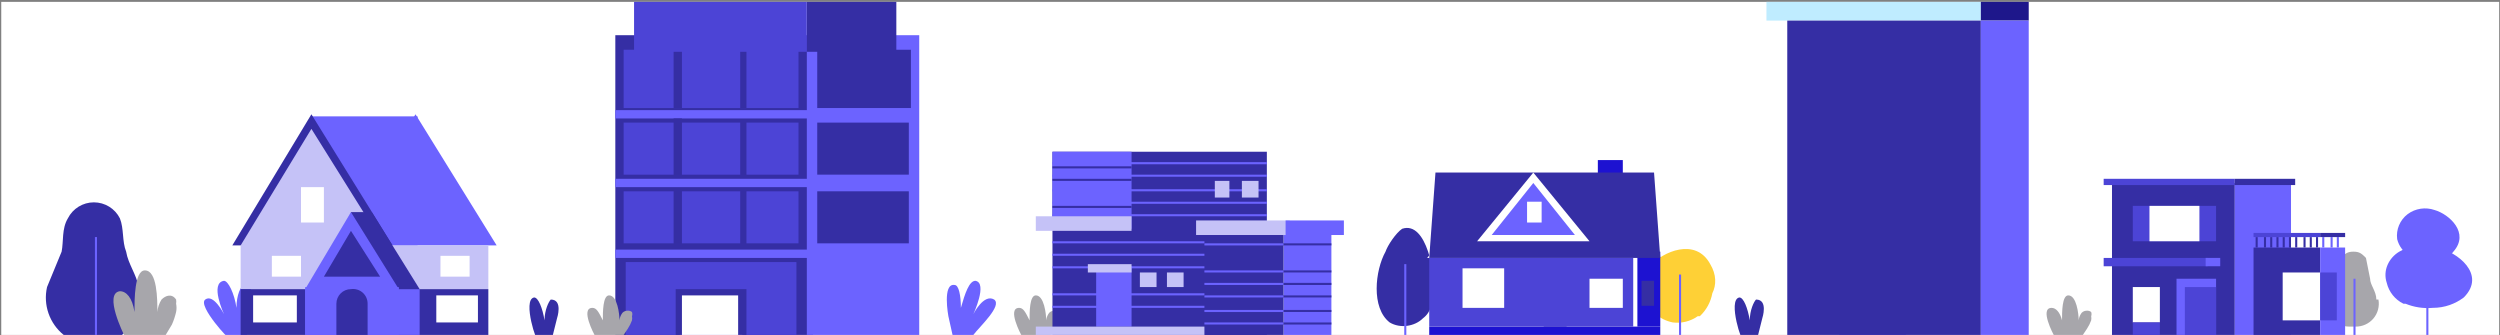 <svg width="1201" height="161" viewBox="0 0 1201 161" fill="none" xmlns="http://www.w3.org/2000/svg">
<rect x="0" y="0" width="1201" height="161" fill="#808080" stroke="none"/>
<g clip-path="url(#clip0_12_9502)">
<rect width="1200" height="160" transform="translate(0.6 0.9)" fill="white"/>
<path d="M883.6 144.9H915.6V160.9H883.6" fill="#6C63FF"/>
<path d="M741.6 134.9H752.6V156.9H741.6" fill="#352EA4"/>
<path d="M295.6 16.9H390.6V160.9H295.6" fill="#352EA4"/>
<path d="M98.6 143.9C102.6 140.9 107.6 150.9 107.6 150.9C107.6 150.9 100.6 135.9 107.6 134.9C109.6 134.9 112.6 140.9 113.6 147.9C113.6 141.9 115.6 136.9 117.6 136.9C123.6 135.9 119.6 151.9 119.6 151.9L118.6 160.9H108.6C111.6 164.9 94.6 146.9 98.6 143.9Z" fill="#6C63FF"/>
<path d="M904.6 127.9C910.6 127.9 915.6 133.9 915.6 140.9V144.9H885.6V127.9" fill="white"/>
<path d="M767.6 76.9H779.6V98.9H767.6" fill="#1D12D1"/>
<path d="M387.6 16.9H441.6V160.9H387.6M295.6 52.9H387.6V56.9H295.6M295.6 85.9H387.6V89.9H295.6M295.6 119.9H387.6V123.9H295.6" fill="#6C63FF"/>
<path d="M815.6 151.9H816.6C819.727 148.971 821.83 145.115 822.6 140.9C824.6 136.9 824.6 131.9 821.6 126.9C814.6 113.9 798.6 120.9 792.6 127.9C789.12 132.067 787.99 137.715 789.6 142.9C791.883 149.048 797.175 153.584 803.6 154.9C807.835 155.442 812.119 154.372 815.6 151.9Z" fill="#FED036"/>
<path d="M885.6 127.9C878.813 128.424 873.58 134.094 873.6 140.9V144.9H898.6V140.9C898.6 133.725 892.775 127.9 885.6 127.9ZM848.6 0.9H951.6V9.9H848.6" fill="#BFECFF"/>
<path d="M711.6 126.9H713.6V149.9H711.6" fill="#C0E7FA"/>
<path d="M299.6 23.9H383.6V51.9H299.6M299.6 58.9H383.6V83.9H299.6M299.6 91.9H383.6V116.9H299.6M300.6 125.9H382.6V160.9H300.6" fill="#4C44D6"/>
<path d="M806.6 131.9H807.6V160.9H806.6" fill="#6C63FF"/>
<path d="M951.6 0.9H974.6V9.9H951.6" fill="#1E178B"/>
<path d="M701.6 138.9V136.9H724.6V138.9" fill="#C0E7FA"/>
<path d="M355.6 18.9H358.6V51.9H355.6M323.6 18.9H327.6V51.9H323.6M355.6 57.9H358.6V84.9H355.6M323.6 56.9H327.6V84.9H323.6M355.6 90.9H358.6V117.9H355.6M323.6 90.9H327.6V117.9H323.6M392.6 91.9H436.6V116.9H392.6M392.6 58.9H436.6V83.9H392.6M392.6 23.9H437.6V51.9H392.6" fill="#352EA4"/>
<path d="M508.6 149.9C507.6 148.9 504.6 148.9 503.6 150.9C503.042 151.811 502.7 152.837 502.6 153.9C502.6 150.9 501.6 141.9 497.6 141.9C494.6 141.9 494.6 149.9 494.6 153.9C492.6 149.9 491.6 147.9 489.6 147.9C483.6 147.9 490.6 160.9 490.6 160.9H504.6L506.6 157.9C507.422 156.65 508.093 155.308 508.6 153.9C508.735 153.24 508.735 152.56 508.6 151.9C508.829 151.253 508.829 150.547 508.6 149.9Z" fill="#A7A6AB"/>
<path d="M1014.6 87.9H1073.6V160.9H1014.6" fill="#352EA4"/>
<path d="M736.6 120.9H786.6V124.9H736.6" fill="white"/>
<path d="M326.6 160.9V140.9H356.6V160.9H326.6Z" fill="white"/>
<path d="M256.6 142.9C258.6 142.9 260.6 147.9 261.6 153.9C261.6 148.9 263.6 144.9 264.6 143.9C270.6 143.9 267.6 152.9 267.6 152.9L265.6 160.9H257.6C258.6 166.9 250.6 143.9 256.6 142.9ZM835.6 142.9C837.6 142.9 839.6 147.9 840.6 153.9C840.6 148.9 842.6 144.9 843.6 143.9C849.6 143.9 846.6 152.9 846.6 152.9L844.6 160.9H836.6C837.6 166.9 829.6 143.9 835.6 142.9ZM688.6 138.9C689.6 132.9 685.6 105.9 673.6 109.9C670.6 111.9 666.6 117.9 665.6 120.9C660.6 129.9 658.6 147.9 667.6 154.9C672.6 157.9 679.6 156.9 683.6 152.9C687.6 149.9 688.6 144.9 688.6 138.9Z" fill="#352EA4"/>
<path d="M1073.6 87.9H1100.6V160.9H1073.6" fill="#6C63FF"/>
<path d="M737.6 121.9V156.9H734.6V121.9M758.6 120.9V156.9H755.6V120.9M786.6 121.9V156.9H783.6V121.9" fill="white"/>
<path d="M358.6 160.9H354.6V141.9H327.6V160.9H324.6V138.9H358.6V160.9Z" fill="#352EA4"/>
<path d="M674.6 126.9H675.6V160.9H674.6" fill="#6C63FF"/>
<path d="M1082.6 118.9H1114.6V160.9H1082.6" fill="#352EA4"/>
<path d="M713.6 93.9L737.6 121.9H689.6L713.6 93.9Z" fill="#4C44D6"/>
<path d="M477.6 143.9C472.6 140.9 467.6 150.9 467.6 150.9C467.6 150.9 474.6 135.9 468.6 134.9C465.6 134.9 463.6 140.9 461.6 147.9C461.6 141.9 460.6 136.9 458.6 136.9C452.6 135.9 455.6 151.9 455.6 151.9L457.6 160.9H467.6C470.6 156.9 481.6 146.9 477.6 143.9Z" fill="#6C63FF"/>
<path d="M1141.6 143.9C1141.6 139.9 1138.6 136.9 1138.6 133.9L1136.6 123.9C1134.6 121.9 1133.6 120.9 1130.6 120.9C1127.6 120.9 1126.6 121.9 1124.6 123.9L1123.6 133.9L1119.6 143.9C1117.6 150.9 1121.6 156.9 1128.6 156.9H1131.6C1134.9 156.955 1138.05 155.526 1140.18 153.007C1142.31 150.488 1143.2 147.145 1142.6 143.9H1141.6Z" fill="#A7A6AB"/>
<path d="M1114.6 118.9H1126.6V160.9H1114.6" fill="#6C63FF"/>
<path d="M740.6 123.9H685.6L713.6 90.9M693.6 120.9H733.6L713.6 96.9" fill="white"/>
<path d="M1004.6 149.9C1003.6 148.9 1000.6 148.9 999.6 150.9C999.042 151.811 998.7 152.837 998.6 153.9C998.6 150.9 997.6 141.9 993.6 141.9C990.6 141.9 990.6 149.9 990.6 153.9C989.6 149.9 987.6 147.9 985.6 147.9C979.6 147.9 986.6 160.9 986.6 160.9H1000.6L1002.6 157.9C1003.42 156.65 1004.09 155.308 1004.6 153.9C1004.73 153.24 1004.73 152.56 1004.6 151.9C1004.83 151.253 1004.83 150.547 1004.6 149.9Z" fill="#A7A6AB"/>
<path d="M1130.6 133.9H1131.6V160.9H1130.6M199.6 54.9L161.6 117.9H238.6L199.6 54.9Z" fill="#6C63FF"/>
<path d="M1024.6 98.9H1064.6V115.9H1024.6" fill="#4C44D6"/>
<path d="M709.6 104.9H717.6V116.9H709.6" fill="white"/>
<path d="M1154.6 145.9H1155.6C1159.71 147.59 1164.17 148.275 1168.6 147.9C1174.6 147.9 1179.6 145.9 1183.6 142.9C1194.6 131.9 1180.6 120.9 1170.6 118.9C1164.6 116.9 1157.6 117.9 1152.6 120.9C1147.6 123.9 1144.6 129.9 1146.6 135.9C1147.64 140.262 1150.57 143.93 1154.6 145.9Z" fill="#6C63FF"/>
<path d="M149.6 55.9H200.6V117.9H149.6" fill="#6C63FF"/>
<path d="M1032.6 98.9H1056.6V115.9H1032.6M1096.6 130.9H1114.6V153.9H1096.6" fill="white"/>
<path d="M786.6 120.9H797.6V156.9H786.6" fill="#1D12D1"/>
<path d="M1157.6 122.9L1158.6 123.9C1161.78 125.125 1165.24 125.47 1168.6 124.9C1172.6 124.9 1176.6 123.9 1178.6 120.9C1186.6 111.9 1176.6 102.9 1169.6 100.9C1165.2 99.363 1160.33 100.113 1156.6 102.9C1152.91 105.72 1151 110.294 1151.6 114.9C1152.45 118.26 1154.61 121.14 1157.6 122.9Z" fill="#6C63FF"/>
<path d="M149.6 54.9L111.6 117.9H188.6L149.6 54.9Z" fill="#352EA4"/>
<path d="M1114.6 130.9H1122.6V153.9H1114.6" fill="#4C44D6"/>
<path d="M788.6 134.9H794.6V146.9H788.6" fill="#352EA4"/>
<path d="M1165.6 123.9H1166.6V160.9H1165.6" fill="#6C63FF"/>
<path d="M149.6 61.9L115.6 117.9H184.6L149.6 61.9ZM115.6 117.9H184.6V138.9H115.6" fill="#C5C2F7"/>
<path d="M1024.6 137.9H1037.6V154.9H1024.6" fill="white"/>
<path d="M686.6 156.9H797.6V160.9H686.6" fill="#1D12D1"/>
<path d="M66.6 137.9C65.6 131.9 61.6 126.9 60.6 120.9C58.6 115.9 59.6 109.9 57.6 104.9C55.22 100.181 50.385 97.205 45.1 97.205C39.815 97.205 34.98 100.181 32.6 104.9C29.6 109.9 30.6 115.9 29.6 120.9L22.6 137.9C20.656 146.465 23.761 155.39 30.6 160.9H58.6C65.439 155.39 68.544 146.465 66.6 137.9Z" fill="#352EA4"/>
<path d="M165.6 117.9H234.6V138.9H165.6" fill="#C5C2F7"/>
<path d="M1024.6 154.9H1037.6V160.9H1024.6" fill="#4C44D6"/>
<path d="M505.6 72.9H608.6V160.9H505.6" fill="#352EA4"/>
<path d="M45.6 113.9H46.6V160.9H45.6" fill="#6C63FF"/>
<path d="M130.6 122.9H144.6V132.9H130.6M211.6 122.9H225.6V132.9H211.6" fill="white"/>
<path d="M1045.6 133.9H1064.6V160.9H1045.6" fill="#6C63FF"/>
<path d="M505.6 146.9H608.6V147.9H505.6M505.6 140.9H608.6V141.9H505.6M505.6 134.9H608.6H505.6ZM505.6 127.9H608.6V128.9H505.6M505.6 121.9H608.6V122.9H505.6M505.6 115.9H608.6V116.9H505.6M505.6 109.9H608.6H505.6ZM505.6 102.9H608.6V103.9H505.6M505.6 96.9H608.6V97.9H505.6M505.6 90.9H608.6V91.9H505.6M505.6 83.9H608.6V84.9H505.6M505.6 77.9H608.6V78.9H505.6M616.6 106.9H639.6V160.9H616.6" fill="#6C63FF"/>
<path d="M303.6 149.9C302.6 148.9 299.6 148.9 298.6 150.9C298.042 151.811 297.7 152.837 297.6 153.9C297.6 150.9 296.6 141.9 292.6 141.9C289.6 141.9 289.6 149.9 289.6 153.9C287.6 149.9 286.6 147.9 284.6 147.9C278.6 147.9 285.6 160.9 285.6 160.9H299.6L301.6 157.9C302.422 156.65 303.093 155.308 303.6 153.9C303.735 153.24 303.735 152.56 303.6 151.9C303.829 151.253 303.829 150.547 303.6 149.9ZM84.6 143.9C82.6 140.9 79.6 141.9 77.6 143.9C76.45 145.705 75.763 147.766 75.6 149.9C75.6 143.9 75.6 129.9 69.6 129.9C64.6 129.9 64.6 143.9 64.6 149.9C63.6 142.9 60.6 139.9 57.6 139.9C49.6 140.9 59.6 160.9 59.6 160.9H79.6L82.6 155.9C83.452 153.967 84.121 151.958 84.6 149.9C84.869 148.58 84.869 147.22 84.6 145.9C84.712 145.238 84.712 144.562 84.6 143.9Z" fill="#A7A6AB"/>
<path d="M115.6 138.9H234.6V160.9H115.6" fill="#352EA4"/>
<path d="M1049.6 137.9H1064.6V160.9H1049.6M1010.6 123.9H1060.6V127.9H1010.6M1010.6 85.9H1073.6V88.9H1010.6" fill="#4C44D6"/>
<path d="M505.6 72.9H543.6V109.9H505.6" fill="#6C63FF"/>
<path d="M146.6 138.9H201.6V160.9H146.6" fill="#6C63FF"/>
<path d="M1073.6 85.9H1102.6V88.9H1073.6" fill="#352EA4"/>
<path d="M497.6 103.9H543.6V110.9H497.6" fill="#C5C2F7"/>
<path d="M178.6 101.9L156.6 138.9H201.6L178.6 101.9Z" fill="#352EA4"/>
<path d="M1059.6 123.9H1066.6V127.9H1059.6" fill="#6C63FF"/>
<path d="M526.6 127.9H543.6V156.9H526.6" fill="#6C63FF"/>
<path d="M168.6 101.9H178.6V110.9H168.6" fill="#352EA4"/>
<path d="M1083.6 113.9H1084.6V118.9H1083.6M1087.6 113.9H1088.6V118.9H1087.6M1090.6 113.9H1091.6V118.9H1090.6M1093.6 113.9H1094.6V118.9H1093.6M1096.6 113.9H1097.6V118.9H1096.6M1099.6 113.9H1100.6V118.9H1099.6M1102.6 113.9H1103.6V118.9H1102.6M1106.6 113.9H1107.6V118.9H1106.6M1109.6 113.9H1110.6V118.9H1109.6M1112.6 113.9H1113.6V118.9H1112.6" fill="#352EA4"/>
<path d="M547.6 130.9H555.6V137.9H547.6M560.6 130.9H568.6V137.9H560.6M583.6 86.9H590.6V94.9H583.6M596.6 86.9H604.6V94.9H596.6M522.6 126.9H543.6V130.9H522.6" fill="#C5C2F7"/>
<path d="M168.6 101.9L146.6 138.9H191.6L168.6 101.9Z" fill="#6C63FF"/>
<path d="M1115.6 113.9H1116.6V118.9H1115.6M1119.6 113.9H1120.6V118.9H1119.6M1122.6 113.9H1123.6V118.9H1122.6" fill="#6C63FF"/>
<path d="M616.6 154.9H639.6V155.9H616.6M616.6 148.9H639.6V149.9H616.6M616.6 141.9H639.6V142.9H616.6M616.6 135.9H639.6V136.9H616.6M616.6 129.9H639.6V130.9H616.6M616.6 123.9H639.6H616.6ZM616.6 116.9H639.6V117.9H616.6M578.6 106.9H616.6V160.9H578.6" fill="#352EA4"/>
<path d="M168.6 110.9L155.6 132.9H182.6L168.6 110.9Z" fill="#352EA4"/>
<path d="M1082.6 111.9H1114.6V113.9H1082.6" fill="#4C44D6"/>
<path d="M578.6 154.9H616.6V155.9H578.6M578.6 148.9H616.6V149.9H578.6M578.6 141.9H616.6V142.9H578.6M578.6 135.9H616.6V136.9H578.6M578.6 129.9H616.6V130.9H578.6M578.6 123.9H616.6H578.6ZM578.6 116.9H616.6V117.9H578.6" fill="#6C63FF"/>
<path d="M121.6 141.9H142.6V154.9H121.6M209.6 141.9H229.6V154.9H209.6" fill="white"/>
<path d="M1114.6 111.9H1126.6V113.9H1114.6" fill="#352EA4"/>
<path d="M505.6 98.9H543.6V99.9H505.6M505.6 92.9H543.6H505.6ZM505.6 85.9H543.6V86.9H505.6M505.6 79.9H543.6V80.9H505.6" fill="#352EA4"/>
<path d="M146.6 137.9H191.6V160.9H146.6" fill="#6C63FF"/>
<path d="M686.6 123.9H784.6V156.9H686.6" fill="#4C44D6"/>
<path d="M574.6 105.9H619.6V112.9H574.6" fill="#C5C2F7"/>
<path d="M168.6 138.9C170.623 138.608 172.672 139.215 174.21 140.56C175.748 141.906 176.621 143.857 176.6 145.9V160.9H161.6V145.9C161.6 142.037 164.737 138.9 168.6 138.9Z" fill="#352EA4"/>
<path d="M797.6 123.9H686.6L689.6 82.9H794.6L797.6 123.9Z" fill="#352EA4"/>
<path d="M868.6 19.9H881.6V45.9H868.6M894.6 19.9H908.6V45.9H894.6M868.6 52.9H881.6V79.9H868.6M894.6 52.9H908.6V79.9H894.6M868.6 85.9H881.6V111.9H868.6M894.6 85.9H908.6V111.9H894.6M924.6 19.9H938.6V45.9H924.6M924.6 52.9H938.6V79.9H924.6M924.6 85.9H938.6V111.9H924.6" fill="#BFECFF"/>
<path d="M617.6 105.9H645.6V112.9H617.6" fill="#6C63FF"/>
<path d="M144.6 89.9H155.6V106.9H144.6" fill="white"/>
<path d="M736.6 85.9L760.6 113.9H712.6L736.6 85.9Z" fill="#6C63FF"/>
<path d="M497.6 156.9H578.6V160.9H497.6" fill="#C5C2F7"/>
<path d="M858.6 9.9H951.6V160.9H858.6" fill="#352EA4"/>
<path d="M763.6 115.9H709.6L736.6 82.9M716.6 112.9H756.6L736.6 87.9" fill="white"/>
<path d="M387.6 0.9H430.6V24.9H387.6" fill="#352EA4"/>
<path d="M951.6 9.9H974.6V160.9H951.6" fill="#6C63FF"/>
<path d="M733.6 96.9H740.6V106.9H733.6M702.6 128.9H722.6V147.9H702.6M763.6 133.9H779.6V147.9H763.6" fill="white"/>
<path d="M304.6 0.9H387.6V24.9H304.6" fill="#4C44D6"/>
</g>
<defs>
<clipPath id="clip0_12_9502">
<rect width="1200" height="160" fill="white" transform="translate(0.6 0.9)"/>
</clipPath>
</defs>
</svg>
